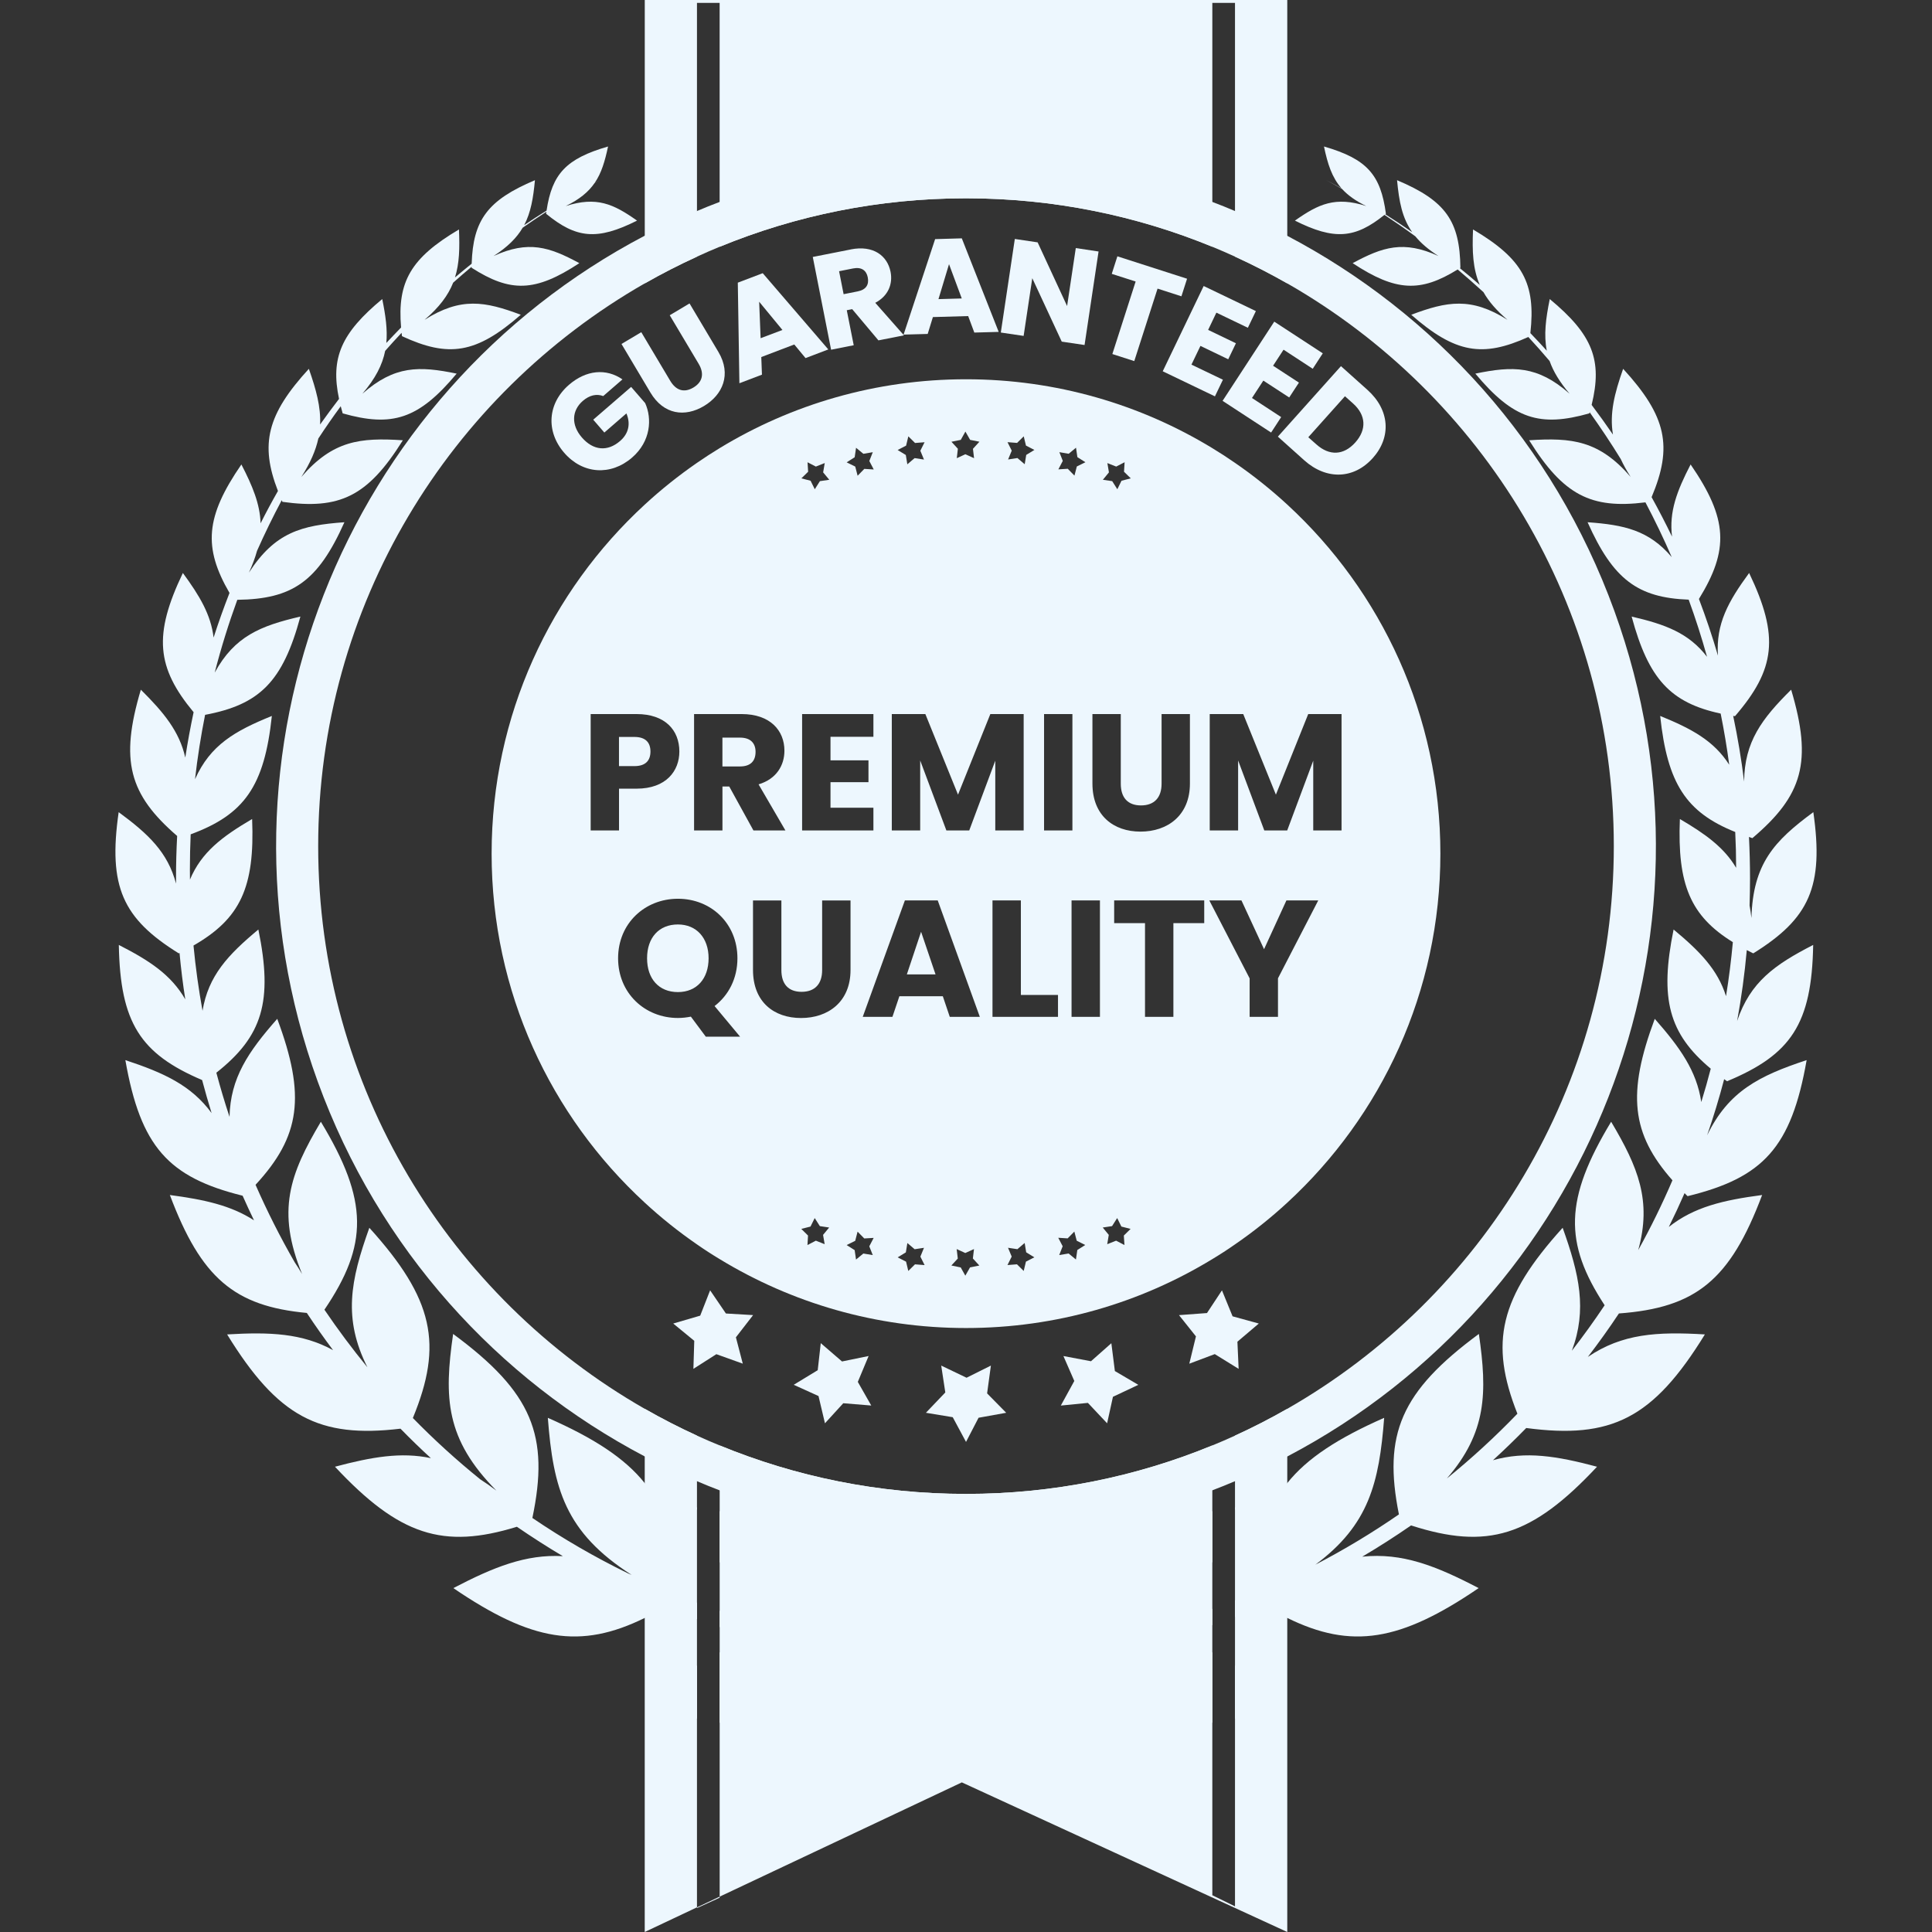 <svg width="52" height="52" viewBox="0 0 52 52" fill="none" xmlns="http://www.w3.org/2000/svg">
<rect x="0" y="0" width="52" height="52" fill="#333333" stroke="none"/>
<g id="badge-guaranteed-premium-quality-blue">
<path id="Vector" fill-rule="evenodd" clip-rule="evenodd" d="M34.647 0V7.628C34.191 7.368 33.721 7.127 33.24 6.907V0.077H32.63V6.642C30.586 5.801 28.347 5.337 26 5.337C23.653 5.337 21.413 5.801 19.369 6.642V0.077H18.759V6.908C18.278 7.127 17.809 7.368 17.354 7.628V0H34.647Z" fill="#EDF7FE"/>
<path id="Vector_2" fill-rule="evenodd" clip-rule="evenodd" d="M18.728 40.569C18.739 40.57 18.749 40.572 18.759 40.573V40.653C18.749 40.625 18.739 40.597 18.728 40.569Z" fill="#EDF7FE"/>
<path id="Vector_3" fill-rule="evenodd" clip-rule="evenodd" d="M18.211 42.927C18.392 43 18.575 43.071 18.759 43.138V43.582C18.469 43.478 18.183 43.369 17.899 43.252C17.712 43.362 17.53 43.461 17.353 43.547C15.623 44.398 14.309 44.18 12.202 42.744C13.285 42.179 14.152 41.829 15.149 41.884C14.726 41.634 14.315 41.369 13.912 41.093C11.928 41.705 10.746 41.328 9.016 39.477C10.005 39.214 10.795 39.076 11.597 39.246C11.316 38.989 11.044 38.724 10.779 38.453C8.588 38.714 7.481 38.139 6.113 35.916C7.26 35.848 8.132 35.883 8.964 36.339C8.719 36.012 8.483 35.678 8.258 35.338C6.309 35.156 5.414 34.401 4.572 32.164C5.494 32.286 6.216 32.443 6.837 32.846C6.731 32.627 6.629 32.405 6.53 32.183C4.534 31.687 3.784 30.867 3.374 28.533C4.41 28.875 5.147 29.212 5.695 29.958C5.605 29.665 5.519 29.369 5.44 29.07C3.777 28.36 3.236 27.531 3.198 25.433C4.02 25.853 4.604 26.234 4.987 26.898C4.922 26.486 4.871 26.07 4.832 25.649L4.812 25.66C3.303 24.723 2.906 23.866 3.194 21.859C3.993 22.446 4.515 22.939 4.738 23.782V23.643C4.737 23.26 4.748 22.879 4.768 22.5C3.472 21.38 3.222 20.472 3.791 18.563C4.41 19.177 4.828 19.686 4.987 20.39C5.05 19.979 5.125 19.573 5.211 19.169C4.21 17.964 4.125 17.087 4.922 15.422C5.374 16.038 5.676 16.544 5.749 17.16C5.88 16.753 6.023 16.353 6.177 15.959C5.465 14.73 5.53 13.907 6.497 12.501C6.798 13.083 6.997 13.564 7.014 14.085C7.162 13.79 7.318 13.5 7.481 13.215C6.992 11.955 7.187 11.156 8.313 9.927C8.51 10.489 8.637 10.955 8.616 11.425C8.781 11.193 8.951 10.963 9.125 10.736C8.892 9.634 9.182 8.966 10.288 8.049C10.379 8.495 10.432 8.873 10.398 9.231C10.529 9.091 10.661 8.952 10.795 8.815C10.69 7.581 11.057 6.944 12.353 6.176C12.375 6.677 12.365 7.089 12.246 7.467C12.395 7.341 12.544 7.219 12.695 7.097C12.733 5.924 13.122 5.388 14.398 4.85C14.353 5.333 14.287 5.72 14.108 6.06C14.306 5.926 14.507 5.795 14.711 5.668C14.858 4.681 15.237 4.269 16.366 3.943C16.281 4.34 16.189 4.655 16.009 4.919L16.142 4.85L16.006 4.923C15.84 5.165 15.601 5.364 15.227 5.546C16.058 5.28 16.511 5.489 17.146 5.938C16.067 6.48 15.507 6.416 14.698 5.753L14.706 5.699C14.491 5.839 14.278 5.981 14.068 6.129C13.907 6.403 13.662 6.648 13.284 6.891C14.223 6.463 14.784 6.645 15.593 7.083C14.401 7.869 13.735 7.873 12.693 7.207V7.18C12.526 7.32 12.36 7.462 12.197 7.608C12.061 7.95 11.825 8.269 11.427 8.608C12.403 7.991 13.053 8.109 14.017 8.472C12.813 9.524 12.076 9.629 10.819 9.048C10.815 9.018 10.812 8.988 10.809 8.958C10.659 9.117 10.512 9.279 10.367 9.443C10.292 9.819 10.107 10.184 9.754 10.597C10.623 9.834 11.282 9.848 12.291 10.056C11.267 11.284 10.555 11.503 9.223 11.126C9.204 11.06 9.186 10.996 9.171 10.934C8.963 11.217 8.761 11.508 8.568 11.803C8.498 12.124 8.353 12.459 8.111 12.837C8.958 11.858 9.692 11.773 10.843 11.85C9.895 13.369 9.138 13.722 7.601 13.507L7.583 13.463C7.346 13.908 7.124 14.362 6.918 14.826C6.868 15.009 6.795 15.203 6.7 15.412C7.403 14.325 8.118 14.139 9.27 14.056C8.556 15.656 7.87 16.124 6.387 16.144C6.154 16.784 5.95 17.437 5.779 18.103C6.314 17.126 7.006 16.845 8.085 16.595C7.612 18.347 6.99 18.964 5.52 19.24C5.407 19.809 5.315 20.387 5.249 20.973C5.66 20.053 6.316 19.676 7.317 19.27C7.116 21.161 6.577 21.923 5.132 22.456C5.118 22.77 5.111 23.086 5.111 23.403C5.111 23.494 5.112 23.584 5.113 23.674C5.422 22.937 5.977 22.519 6.786 22.044C6.861 23.888 6.467 24.725 5.208 25.449C5.264 26.042 5.346 26.627 5.451 27.205C5.608 26.263 6.132 25.703 6.954 25.018C7.351 26.956 7.065 27.89 5.823 28.872C5.93 29.273 6.048 29.67 6.178 30.061C6.2 29.015 6.68 28.309 7.462 27.422C8.238 29.498 8.084 30.583 6.878 31.889C7.192 32.605 7.544 33.302 7.932 33.975C7.999 34.074 8.065 34.18 8.131 34.291C7.434 32.588 7.798 31.602 8.636 30.192C9.924 32.324 9.913 33.506 8.732 35.251C9.094 35.785 9.481 36.303 9.889 36.801C9.229 35.487 9.431 34.47 9.941 33.046C11.676 34.965 11.929 36.185 11.112 38.166C11.684 38.751 12.29 39.303 12.926 39.816C13.068 39.907 13.212 40.008 13.361 40.12C11.99 38.735 11.947 37.623 12.196 35.903C14.333 37.478 14.793 38.643 14.329 40.856C15.148 41.412 16.008 41.911 16.903 42.347C16.935 42.36 16.968 42.375 17.001 42.389C15.204 41.238 14.891 40.059 14.745 38.161C15.987 38.708 16.818 39.248 17.353 39.918C17.963 40.682 18.192 41.616 18.211 42.927Z" fill="#EDF7FE"/>
<path id="Vector_4" fill-rule="evenodd" clip-rule="evenodd" d="M17.471 45.894C17.921 45.468 18.336 45.109 18.759 44.824V46.258C18.363 46.172 17.937 46.05 17.471 45.894Z" fill="#EDF7FE"/>
<path id="Vector_5" fill-rule="evenodd" clip-rule="evenodd" d="M32.63 40.672V42.038C32.182 42.846 31.601 43.441 30.618 43.88C31.302 43.721 31.974 43.527 32.63 43.3V43.738C32.211 43.879 31.787 44.005 31.356 44.12C31.826 44.17 32.24 44.291 32.63 44.476V46.366C30.959 46.591 29.848 46.062 28.54 44.664C27.681 44.77 26.807 44.825 25.92 44.825C25.083 44.825 24.257 44.775 23.445 44.681C22.143 46.067 21.035 46.591 19.37 46.367V44.477C19.73 44.306 20.109 44.191 20.534 44.133C20.142 44.031 19.753 43.916 19.37 43.791V43.353C20.081 43.593 20.809 43.792 21.553 43.953C20.465 43.507 19.843 42.892 19.37 42.038V40.672C21.855 41.13 22.853 42.067 23.533 44.279C24.316 44.37 25.112 44.417 25.92 44.417C26.784 44.417 27.637 44.363 28.474 44.26C29.153 42.063 30.153 41.129 32.63 40.672Z" fill="#EDF7FE"/>
<path id="Vector_6" fill-rule="evenodd" clip-rule="evenodd" d="M33.272 40.569C33.261 40.597 33.251 40.625 33.24 40.653V40.573C33.251 40.573 33.261 40.57 33.272 40.569Z" fill="#EDF7FE"/>
<path id="Vector_7" fill-rule="evenodd" clip-rule="evenodd" d="M33.24 44.826C33.664 45.109 34.078 45.467 34.529 45.893C34.063 46.049 33.637 46.17 33.24 46.257V44.826Z" fill="#EDF7FE"/>
<path id="Vector_8" fill-rule="evenodd" clip-rule="evenodd" d="M46.406 29.046C46.272 29.557 46.119 30.06 45.948 30.555C46.524 29.37 47.347 28.955 48.626 28.533C48.213 30.887 47.454 31.699 45.421 32.195C45.394 32.168 45.366 32.141 45.34 32.114C45.206 32.421 45.064 32.725 44.916 33.024C45.593 32.486 46.381 32.302 47.428 32.164C46.562 34.465 45.64 35.198 43.573 35.352C43.308 35.752 43.028 36.142 42.737 36.522C43.662 35.894 44.601 35.839 45.887 35.916C44.49 38.187 43.364 38.738 41.079 38.435C40.789 38.732 40.49 39.021 40.184 39.302C41.061 39.051 41.906 39.189 42.984 39.477C41.221 41.362 40.029 41.718 37.979 41.057C37.551 41.353 37.113 41.634 36.665 41.898C37.742 41.786 38.648 42.144 39.798 42.744C37.691 44.18 36.377 44.398 34.647 43.547C34.449 43.45 34.245 43.338 34.034 43.213C33.772 43.321 33.508 43.425 33.24 43.523V43.078C33.425 43.009 33.608 42.936 33.79 42.861C33.817 41.584 34.047 40.668 34.647 39.917C35.183 39.246 36.012 38.709 37.255 38.161C37.121 39.908 36.845 41.046 35.402 42.114C36.182 41.709 36.932 41.257 37.652 40.76C37.221 38.609 37.699 37.456 39.804 35.903C40.034 37.486 40.015 38.555 38.942 39.794C39.609 39.253 40.244 38.67 40.841 38.05C40.083 36.137 40.358 34.927 42.059 33.046C42.51 34.305 42.72 35.247 42.307 36.355C42.615 35.958 42.909 35.55 43.189 35.131C42.088 33.45 42.106 32.275 43.364 30.192C44.091 31.415 44.461 32.319 44.093 33.647C44.43 33.039 44.738 32.412 45.014 31.768C43.908 30.516 43.787 29.435 44.538 27.422C45.216 28.191 45.667 28.825 45.79 29.662C45.882 29.365 45.967 29.066 46.045 28.764C44.916 27.82 44.664 26.884 45.045 25.018C45.748 25.601 46.231 26.095 46.456 26.812C46.534 26.333 46.595 25.847 46.64 25.358C45.501 24.654 45.143 23.812 45.214 22.044C45.9 22.446 46.403 22.808 46.728 23.357C46.728 23.034 46.72 22.712 46.704 22.393C45.381 21.862 44.877 21.088 44.684 19.27C45.529 19.613 46.128 19.936 46.542 20.583C46.481 20.119 46.403 19.659 46.312 19.206C44.962 18.915 44.37 18.278 43.916 16.595C44.818 16.804 45.45 17.035 45.945 17.678C45.8 17.157 45.635 16.644 45.451 16.14C44.079 16.088 43.418 15.597 42.73 14.056C43.716 14.126 44.382 14.273 44.995 14.995C44.777 14.493 44.541 14.002 44.287 13.521C42.825 13.703 42.081 13.332 41.157 11.85C42.308 11.773 43.044 11.858 43.89 12.837C43.781 12.668 43.693 12.508 43.622 12.354C43.358 11.925 43.079 11.505 42.786 11.096L42.777 11.126C41.445 11.503 40.734 11.284 39.709 10.056C40.718 9.848 41.379 9.834 42.246 10.597C41.979 10.284 41.808 9.999 41.708 9.717C41.522 9.497 41.331 9.281 41.135 9.07C39.906 9.626 39.172 9.512 37.984 8.472C38.947 8.109 39.597 7.991 40.574 8.608C40.276 8.355 40.069 8.113 39.928 7.864C39.7 7.655 39.469 7.452 39.233 7.253C38.233 7.872 37.571 7.851 36.407 7.083C37.216 6.645 37.778 6.463 38.716 6.891C38.447 6.718 38.245 6.545 38.093 6.36C37.822 6.161 37.545 5.969 37.263 5.783C36.475 6.418 35.916 6.471 34.853 5.938C35.49 5.489 35.942 5.28 36.773 5.546C36.485 5.406 36.277 5.256 36.121 5.085C35.981 5.004 35.84 4.926 35.698 4.85C35.835 4.921 35.973 4.994 36.108 5.069C35.848 4.775 35.735 4.417 35.635 3.943C36.794 4.278 37.162 4.704 37.302 5.753L37.285 5.767C37.531 5.923 37.772 6.084 38.01 6.249C37.739 5.865 37.656 5.426 37.602 4.85C38.918 5.405 39.29 5.956 39.307 7.207L39.292 7.217C39.474 7.364 39.653 7.515 39.829 7.669C39.641 7.235 39.621 6.767 39.647 6.176C40.995 6.974 41.338 7.632 41.19 8.966C41.34 9.122 41.488 9.28 41.632 9.439C41.549 9.018 41.603 8.582 41.712 8.049C42.871 9.01 43.134 9.697 42.839 10.898C43.035 11.159 43.228 11.427 43.413 11.697C43.318 11.131 43.451 10.597 43.687 9.927C44.861 11.209 45.025 12.022 44.453 13.381C44.646 13.729 44.829 14.083 45.003 14.443C44.92 13.773 45.135 13.213 45.503 12.501C46.512 13.968 46.539 14.801 45.727 16.121C45.916 16.62 46.088 17.129 46.239 17.646C46.181 16.792 46.513 16.193 47.078 15.422C47.899 17.136 47.784 18.015 46.697 19.276L46.649 19.269C46.771 19.849 46.87 20.439 46.943 21.035C46.953 19.965 47.417 19.348 48.209 18.563C48.788 20.506 48.52 21.41 47.165 22.559C47.134 22.548 47.104 22.539 47.074 22.527C47.092 22.898 47.102 23.269 47.102 23.643C47.102 23.888 47.097 24.13 47.09 24.372C47.109 24.48 47.127 24.591 47.14 24.709C47.181 23.244 47.754 22.634 48.806 21.859C49.094 23.866 48.697 24.723 47.189 25.66C47.13 25.63 47.071 25.601 47.015 25.572C46.957 26.216 46.87 26.853 46.755 27.48C47.109 26.43 47.767 25.964 48.802 25.433C48.764 27.563 48.206 28.385 46.484 29.102L46.406 29.046Z" fill="#EDF7FE"/>
<path id="Vector_9" fill-rule="evenodd" clip-rule="evenodd" d="M18.759 38.64V51.336L17.353 52V37.918C17.809 38.179 18.279 38.42 18.759 38.64Z" fill="#EDF7FE"/>
<path id="Vector_10" fill-rule="evenodd" clip-rule="evenodd" d="M34.647 37.918V52L25.888 47.973L19.37 51.048V38.904C21.414 39.745 23.653 40.209 26 40.209C28.347 40.209 30.586 39.745 32.63 38.904V51.011L33.24 51.31V38.64C33.721 38.42 34.191 38.179 34.647 37.918Z" fill="#EDF7FE"/>
<path id="Vector_11" fill-rule="evenodd" clip-rule="evenodd" d="M18.759 51.337V51.356L19.37 51.077V51.048L18.759 51.337Z" fill="#EDF7FE"/>
<path id="Vector_12" fill-rule="evenodd" clip-rule="evenodd" d="M43.449 16.438C41.807 11.917 38.592 8.422 34.647 6.347C34.188 6.105 33.718 5.882 33.24 5.68C33.039 5.594 32.835 5.512 32.63 5.435C28.607 3.893 24.032 3.738 19.664 5.324C19.566 5.36 19.467 5.397 19.369 5.435C19.163 5.513 18.959 5.594 18.759 5.68C18.277 5.883 17.809 6.105 17.353 6.344C9.257 10.591 5.344 20.275 8.551 29.109C10.192 33.629 13.408 37.125 17.353 39.2C17.812 39.442 18.281 39.665 18.759 39.866C18.961 39.953 19.165 40.035 19.37 40.113C23.393 41.653 27.968 41.808 32.336 40.222C32.434 40.187 32.532 40.149 32.63 40.112C32.836 40.034 33.04 39.952 33.24 39.866C33.722 39.663 34.191 39.442 34.647 39.202C42.743 34.954 46.657 25.271 43.449 16.438ZM34.647 37.918C34.191 38.179 33.721 38.421 33.24 38.64C33.039 38.732 32.836 38.82 32.63 38.904C30.586 39.746 28.347 40.209 26 40.209C23.653 40.209 21.414 39.746 19.37 38.904C19.164 38.82 18.961 38.732 18.759 38.64C18.279 38.421 17.809 38.179 17.353 37.918C12.102 34.914 8.564 29.256 8.564 22.773C8.564 16.29 12.102 10.633 17.353 7.628C17.809 7.368 18.278 7.127 18.759 6.908C18.96 6.815 19.163 6.727 19.369 6.642C21.413 5.801 23.652 5.337 26 5.337C28.348 5.337 30.586 5.801 32.63 6.642C32.836 6.727 33.039 6.815 33.24 6.907C33.721 7.127 34.191 7.368 34.647 7.628C39.898 10.633 43.436 16.29 43.436 22.773C43.436 29.256 39.898 34.914 34.647 37.918Z" fill="#EDF7FE"/>
<path id="Vector_13" fill-rule="evenodd" clip-rule="evenodd" d="M18.663 36.843L18.686 36.088L18.12 35.623L18.846 35.411L19.113 34.729L19.538 35.353L20.27 35.396L19.807 35.994L19.992 36.703L19.281 36.448L18.664 36.842L18.663 36.843ZM33.338 36.843L32.696 36.446L32.01 36.704L32.189 35.969L31.733 35.397L32.486 35.341L32.889 34.73L33.175 35.429L33.881 35.623L33.305 36.112L33.338 36.843ZM29.799 38.309L29.281 37.759L28.552 37.831L28.915 37.169L28.622 36.498L29.364 36.638L29.912 36.153L30.007 36.902L30.638 37.273L29.955 37.595L29.798 38.309H29.799ZM26.001 38.81L25.643 38.144L24.921 38.025L25.443 37.478L25.333 36.755L26.015 37.082L26.67 36.755L26.568 37.503L27.082 38.025L26.338 38.159L26.001 38.809V38.81ZM22.029 37.574L21.363 37.272L22.009 36.879L22.091 36.151L22.663 36.644L23.379 36.497L23.088 37.194L23.45 37.83L22.697 37.768L22.204 38.308L22.03 37.573L22.029 37.574Z" fill="#EDF7FE"/>
<g id="Group">
<path id="Vector_14" d="M16.754 10.211L16.236 10.66C16.053 10.592 15.863 10.638 15.687 10.79C15.386 11.051 15.37 11.438 15.66 11.773C15.968 12.129 16.352 12.162 16.689 11.87C16.922 11.669 16.977 11.405 16.86 11.127L16.266 11.642L15.967 11.296L16.987 10.414L17.365 10.85C17.553 11.267 17.519 11.877 17.012 12.316C16.436 12.814 15.682 12.762 15.184 12.185C14.686 11.609 14.738 10.855 15.314 10.357C15.775 9.959 16.313 9.906 16.756 10.213L16.754 10.211Z" fill="#EDF7FE"/>
<path id="Vector_15" d="M16.727 9.258L17.26 8.941L18.039 10.249C18.193 10.508 18.41 10.581 18.662 10.431C18.914 10.281 18.959 10.052 18.805 9.793L18.026 8.485L18.559 8.167L19.336 9.473C19.695 10.077 19.45 10.629 18.946 10.929C18.438 11.231 17.864 11.168 17.504 10.562L16.727 9.257V9.258Z" fill="#EDF7FE"/>
<path id="Vector_16" d="M21.378 9.272L20.49 9.61L20.508 10.084L19.901 10.315L19.858 7.608L20.529 7.353L22.294 9.405L21.681 9.638L21.378 9.272ZM20.433 8.121L20.472 9.103L21.059 8.881L20.433 8.121Z" fill="#EDF7FE"/>
<path id="Vector_17" d="M22.897 6.713C23.508 6.592 23.884 6.884 23.97 7.318C24.031 7.631 23.919 7.96 23.558 8.15L24.33 9.026L23.643 9.161L22.937 8.321L22.791 8.35L22.978 9.292L22.369 9.413L21.876 6.916L22.898 6.714L22.897 6.713ZM22.961 7.225L22.584 7.3L22.706 7.918L23.084 7.843C23.311 7.799 23.395 7.66 23.356 7.465C23.32 7.28 23.189 7.18 22.961 7.225Z" fill="#EDF7FE"/>
<path id="Vector_18" d="M26.058 8.507L25.109 8.534L24.969 8.988L24.32 9.006L25.169 6.436L25.887 6.415L26.88 8.933L26.224 8.951L26.058 8.506V8.507ZM25.543 7.11L25.259 8.051L25.886 8.033L25.543 7.11Z" fill="#EDF7FE"/>
<path id="Vector_19" d="M29.568 6.769L29.191 9.286L28.577 9.195L27.784 7.488L27.551 9.041L26.937 8.95L27.314 6.432L27.928 6.523L28.721 8.237L28.955 6.677L29.568 6.769Z" fill="#EDF7FE"/>
<path id="Vector_20" d="M30.075 6.899L31.95 7.502L31.798 7.975L31.156 7.768L30.529 9.719L29.939 9.529L30.566 7.577L29.923 7.371L30.075 6.897V6.899Z" fill="#EDF7FE"/>
<path id="Vector_21" d="M33.586 8.822L32.739 8.415L32.517 8.879L33.265 9.239L33.058 9.67L32.31 9.31L32.068 9.814L32.915 10.22L32.7 10.668L31.295 9.993L32.397 7.698L33.802 8.373L33.587 8.821L33.586 8.822Z" fill="#EDF7FE"/>
<path id="Vector_22" d="M35.333 9.926L34.547 9.412L34.265 9.844L34.961 10.298L34.699 10.698L34.003 10.244L33.697 10.712L34.483 11.226L34.212 11.642L32.906 10.789L34.297 8.657L35.603 9.51L35.332 9.926H35.333Z" fill="#EDF7FE"/>
<path id="Vector_23" d="M36.947 12.33C36.444 12.892 35.709 12.93 35.104 12.389L34.394 11.752L36.092 9.855L36.803 10.492C37.408 11.033 37.453 11.765 36.948 12.33H36.947ZM35.432 11.962C35.78 12.274 36.165 12.258 36.477 11.91C36.789 11.562 36.767 11.173 36.419 10.861L36.2 10.665L35.213 11.768L35.432 11.963V11.962Z" fill="#EDF7FE"/>
</g>
<g id="Group_2">
<path id="Vector_24" fill-rule="evenodd" clip-rule="evenodd" d="M18.246 24.882C17.737 24.882 17.416 25.235 17.416 25.792C17.416 26.349 17.737 26.702 18.246 26.702C18.754 26.702 19.072 26.34 19.072 25.792C19.072 25.244 18.746 24.882 18.246 24.882Z" fill="#EDF7FE"/>
<path id="Vector_25" fill-rule="evenodd" clip-rule="evenodd" d="M24.408 26.226H25.18L24.791 25.079L24.408 26.226Z" fill="#EDF7FE"/>
<path id="Vector_26" fill-rule="evenodd" clip-rule="evenodd" d="M17.507 20.228C17.507 19.987 17.378 19.835 17.075 19.835H16.66V20.62H17.075C17.378 20.62 17.507 20.468 17.507 20.227V20.228Z" fill="#EDF7FE"/>
<path id="Vector_27" fill-rule="evenodd" clip-rule="evenodd" d="M20.336 20.236C20.336 20.004 20.202 19.853 19.917 19.853H19.444V20.629H19.917C20.203 20.629 20.336 20.482 20.336 20.236Z" fill="#EDF7FE"/>
<path id="Vector_28" fill-rule="evenodd" clip-rule="evenodd" d="M34.647 13.581C34.206 13.175 33.736 12.799 33.24 12.458C33.042 12.32 32.838 12.188 32.63 12.062C30.698 10.886 28.427 10.208 26 10.208C23.573 10.208 21.301 10.886 19.369 12.062C19.161 12.189 18.957 12.321 18.759 12.458C18.264 12.8 17.794 13.175 17.354 13.581C14.819 15.914 13.232 19.26 13.232 22.976C13.232 26.692 14.819 30.037 17.354 32.37C17.794 32.777 18.265 33.152 18.759 33.493C18.958 33.632 19.162 33.764 19.37 33.889C21.302 35.066 23.573 35.744 26 35.744C28.427 35.744 30.698 35.066 32.63 33.889C32.838 33.764 33.042 33.632 33.24 33.493C33.736 33.152 34.206 32.777 34.647 32.37C37.181 30.037 38.768 26.692 38.768 22.976C38.768 19.26 37.181 15.914 34.647 13.581ZM29.803 12.463L30.043 12.558L30.269 12.441L30.253 12.697L30.435 12.875L30.186 12.939L30.073 13.168L29.935 12.95L29.684 12.913L29.847 12.714L29.805 12.463H29.803ZM29.403 19.219H30.166V21.093C30.166 21.463 30.349 21.678 30.71 21.678C31.071 21.678 31.264 21.463 31.264 21.093V19.219H32.027V21.089C32.027 21.954 31.419 22.383 30.697 22.383C29.974 22.383 29.403 21.954 29.403 21.089V19.219ZM28.511 12.17L28.764 12.213L28.961 12.05L28.998 12.304L29.214 12.441L28.983 12.555L28.919 12.801L28.739 12.617L28.486 12.633L28.605 12.405L28.512 12.168L28.511 12.17ZM28.101 19.219H28.864V22.352H28.101V19.219ZM27.373 11.923L27.554 11.744L27.614 11.993L27.841 12.11L27.621 12.244L27.58 12.495L27.384 12.328L27.133 12.367L27.231 12.129L27.117 11.901L27.373 11.921V11.923ZM25.86 11.838L25.984 11.616L26.111 11.839L26.361 11.889L26.187 12.08L26.217 12.332L25.983 12.226L25.752 12.332L25.781 12.078L25.608 11.89L25.86 11.839V11.838ZM24.388 11.993L24.448 11.744L24.629 11.923L24.885 11.903L24.771 12.131L24.869 12.369L24.617 12.33L24.421 12.497L24.38 12.246L24.16 12.112L24.386 11.995L24.388 11.993ZM24.004 19.219H24.906L25.785 21.388L26.655 19.219H27.552V22.352H26.788V20.474L26.087 22.352H25.472L24.767 20.468V22.352H24.003V19.219H24.004ZM23.004 12.305L23.041 12.052L23.238 12.214L23.491 12.171L23.398 12.408L23.517 12.636L23.263 12.62L23.083 12.805L23.019 12.558L22.788 12.444L23.004 12.307V12.305ZM23.375 20.464V21.053H22.353V21.74H23.508V22.352H21.589V19.219H23.508V19.831H22.353V20.464H23.375ZM21.733 12.441L21.959 12.558L22.198 12.463L22.155 12.714L22.32 12.913L22.068 12.95L21.93 13.168L21.817 12.939L21.569 12.875L21.751 12.697L21.735 12.441H21.733ZM18.681 19.219H19.962C20.729 19.219 21.113 19.661 21.113 20.205C21.113 20.598 20.899 20.968 20.417 21.111L21.14 22.352H20.279L19.628 21.169H19.445V22.352H18.681V19.219ZM15.898 19.219H17.134C17.901 19.219 18.285 19.652 18.285 20.228C18.285 20.746 17.933 21.227 17.134 21.227H16.661V22.352H15.898V19.219ZM18.997 27.903L18.595 27.363C18.484 27.385 18.367 27.399 18.247 27.399C17.359 27.399 16.636 26.734 16.636 25.792C16.636 24.85 17.359 24.19 18.247 24.19C19.135 24.19 19.848 24.851 19.848 25.792C19.848 26.341 19.607 26.791 19.233 27.078L19.92 27.903H18.997ZM22.198 33.488L21.959 33.393L21.733 33.511L21.748 33.255L21.567 33.076L21.815 33.013L21.928 32.784L22.066 33.001L22.317 33.039L22.153 33.237L22.196 33.488H22.198ZM21.561 27.4C20.834 27.4 20.267 26.971 20.267 26.106V24.236H21.031V26.11C21.031 26.48 21.214 26.695 21.575 26.695C21.936 26.695 22.128 26.48 22.128 26.11V24.236H22.892V26.106C22.892 26.971 22.284 27.4 21.561 27.4ZM23.491 33.781L23.237 33.739L23.04 33.901L23.003 33.647L22.788 33.511L23.018 33.397L23.082 33.15L23.262 33.333L23.515 33.318L23.397 33.545L23.491 33.782V33.781ZM24.628 34.029L24.447 34.208L24.387 33.958L24.161 33.842L24.381 33.708L24.422 33.456L24.618 33.623L24.869 33.585L24.772 33.822L24.886 34.05L24.63 34.03L24.628 34.029ZM26.109 34.111L25.982 34.335L25.858 34.113L25.606 34.061L25.779 33.874L25.749 33.619L25.981 33.725L26.215 33.619L26.185 33.872L26.359 34.062L26.109 34.112V34.111ZM25.563 27.368L25.376 26.814H24.207L24.02 27.368H23.221L24.355 24.235H25.239L26.372 27.368H25.564H25.563ZM27.613 33.958L27.553 34.208L27.372 34.029L27.116 34.049L27.23 33.821L27.131 33.584L27.383 33.622L27.579 33.455L27.62 33.706L27.84 33.841L27.613 33.957V33.958ZM28.476 27.368H26.713V24.235H27.477V26.779H28.476V27.368ZM28.996 33.646L28.959 33.9L28.762 33.738L28.509 33.78L28.602 33.543L28.483 33.315L28.736 33.331L28.916 33.148L28.98 33.394L29.21 33.509L28.995 33.645L28.996 33.646ZM29.605 27.368H28.841V24.235H29.605V27.368ZM30.267 33.511L30.04 33.393L29.801 33.488L29.843 33.237L29.68 33.039L29.931 33.001L30.069 32.784L30.182 33.013L30.43 33.076L30.248 33.255L30.265 33.511H30.267ZM32.412 24.847H31.582V27.368H30.818V24.847H29.988V24.235H32.412V24.847ZM34.397 26.333V27.369H33.634V26.333L32.549 24.235H33.414L34.022 25.548L34.624 24.235H35.481L34.396 26.333H34.397ZM35.346 22.352V20.474L34.645 22.352H34.029L33.324 20.468V22.352H32.56V19.219H33.462L34.341 21.388L35.211 19.219H36.108V22.352H35.344H35.346Z" fill="#EDF7FE"/>
</g>
</g>
</svg>
